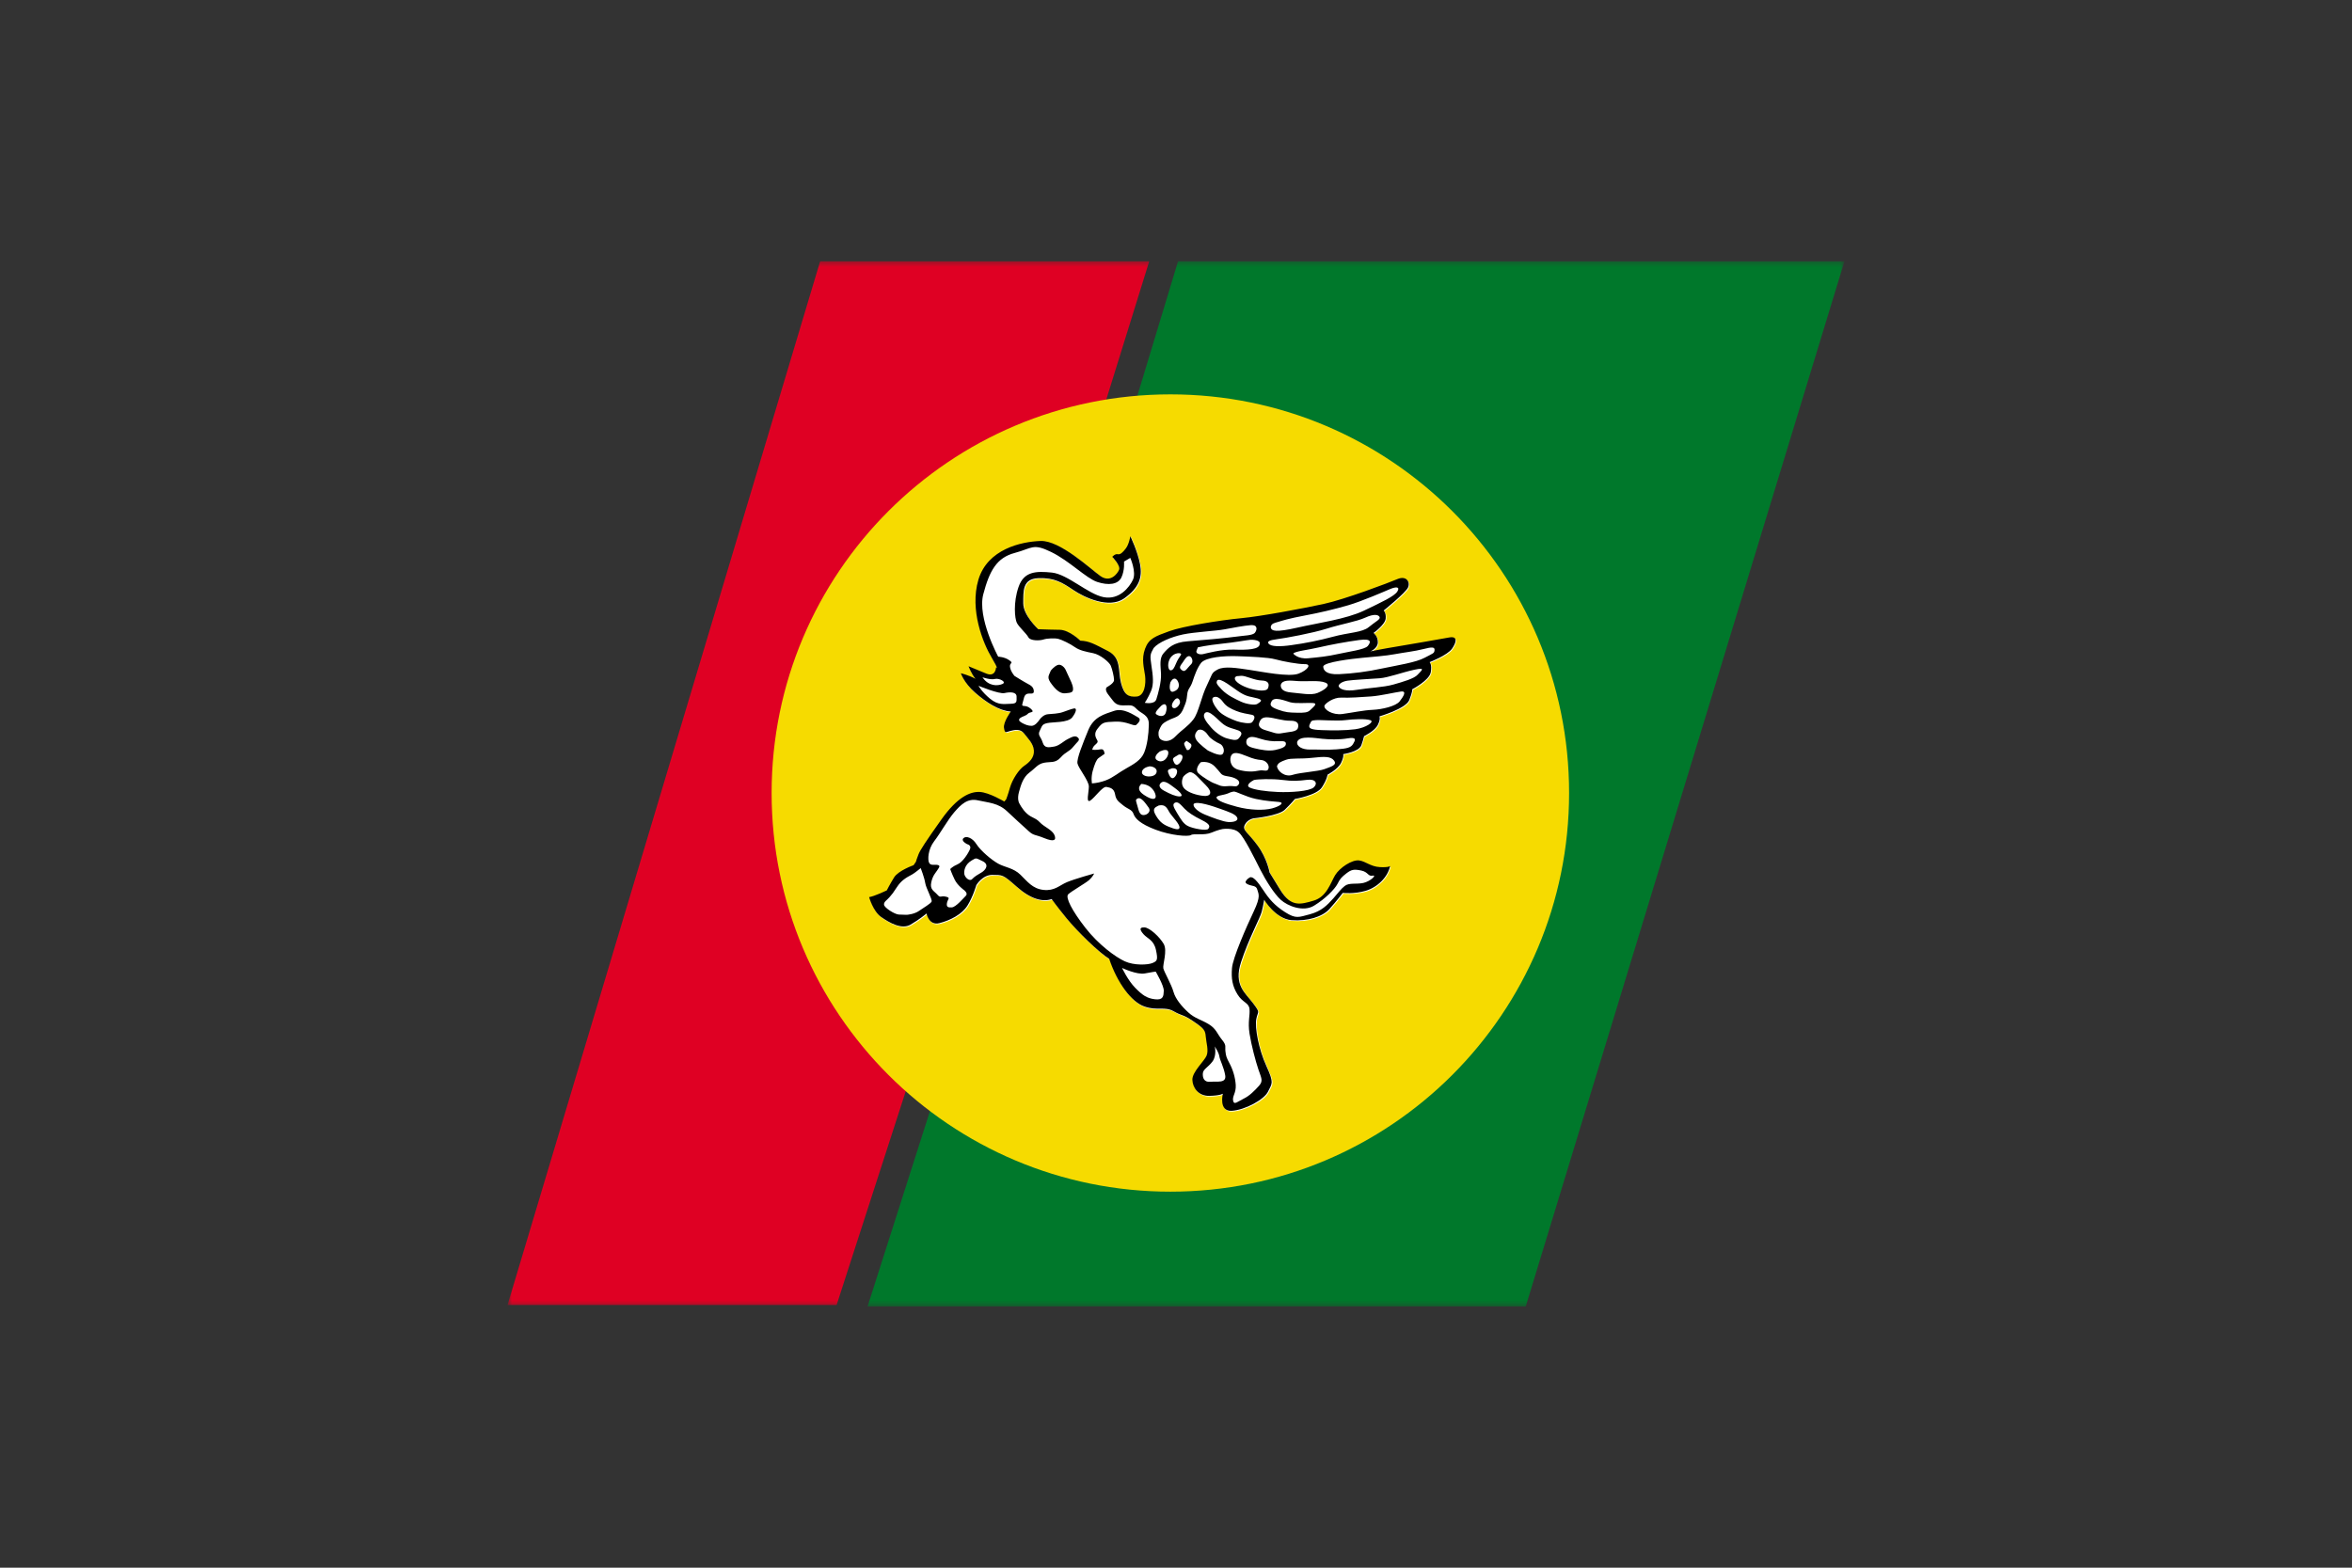 <svg width="480" height="320" viewBox="0 0 480 320" fill="none" xmlns="http://www.w3.org/2000/svg">
<rect x="0" y="0" width="480" height="320" fill="#333333" stroke="none"/>
<mask id="mask0_730_18124" style="mask-type:luminance" maskUnits="userSpaceOnUse" x="103" y="53" width="274" height="214">
<path d="M103.578 53.332H376.418V266.665H103.578V53.332Z" fill="white"/>
</mask>
<g mask="url(#mask0_730_18124)">
<path d="M167.377 53.332L103.578 266.377H170.736L185.424 220.958C163.711 206.183 149.606 165.337 163.598 131.778C176.1 101.79 202.876 86.489 224.91 84.329L234.54 53.332H167.377Z" fill="#DF0023"/>
</g>
<mask id="mask1_730_18124" style="mask-type:luminance" maskUnits="userSpaceOnUse" x="103" y="53" width="274" height="214">
<path d="M103.578 53.332H376.418V266.665H103.578V53.332Z" fill="white"/>
</mask>
<g mask="url(#mask1_730_18124)">
<path d="M240.417 53.332H376.416L311.376 266.671H177.055L190.463 224.678C207.679 241.192 254.4 248.751 285.463 227.278C316.523 205.802 332.731 157.139 305.972 118.436C277.537 77.324 231.177 83.887 231.177 83.887L240.417 53.332Z" fill="#00782B"/>
</g>
<mask id="mask2_730_18124" style="mask-type:luminance" maskUnits="userSpaceOnUse" x="103" y="53" width="274" height="214">
<path d="M103.578 53.332H376.418V266.665H103.578V53.332Z" fill="white"/>
</mask>
<g mask="url(#mask2_730_18124)">
<path d="M320.223 161.872C320.223 206.82 283.796 243.247 238.853 243.247C193.908 243.247 157.473 206.82 157.473 161.872C157.473 116.933 193.908 80.5 238.853 80.5C283.796 80.5 320.223 116.936 320.223 161.872Z" fill="#F6DB00"/>
</g>
<mask id="mask3_730_18124" style="mask-type:luminance" maskUnits="userSpaceOnUse" x="103" y="53" width="274" height="214">
<path d="M103.578 53.332H376.418V266.665H103.578V53.332Z" fill="white"/>
</mask>
<g mask="url(#mask3_730_18124)">
<path d="M283.817 176.906C283.817 176.906 283.679 177.235 281.752 177.145C279.82 177.039 278.884 175.967 277.48 175.779C276.076 175.603 273.549 177.226 272.596 178.806C271.657 180.392 270.886 183.223 268.211 183.994C265.522 184.774 263.601 185.369 261.42 181.81L259.231 178.26C259.231 178.26 258.737 175.389 256.775 172.72C254.82 170.046 253.592 169.65 254.17 168.506C254.736 167.359 255.993 167.18 255.993 167.18C255.993 167.18 261.024 166.678 262.318 165.438C263.612 164.199 264.398 163.234 264.398 163.234C264.398 163.234 268.843 162.492 269.898 160.86C270.967 159.234 271.053 158.286 271.053 158.286C271.053 158.286 273.173 157.192 273.812 155.866C274.453 154.549 274.257 154.078 274.257 154.078C274.257 154.078 277.492 153.636 277.96 152.247C278.428 150.869 278.511 150.407 278.511 150.407C278.511 150.407 280.721 149.344 281.325 148.107C281.928 146.883 281.645 146.371 281.645 146.371C281.645 146.371 287.001 144.829 287.729 143.058C288.454 141.288 288.338 140.849 288.338 140.849C288.338 140.849 291.836 139.029 292.122 137.377C292.414 135.719 291.882 135.306 291.882 135.306C291.882 135.306 295.507 133.931 296.46 132.559C297.417 131.172 297.619 129.979 295.92 130.262C294.219 130.557 287.538 131.75 285.112 132.137C282.688 132.527 279.788 133.107 279.788 133.107C279.788 133.107 281.293 132.547 281.325 131.279C281.354 130.008 280.441 129.344 280.441 129.344C280.441 129.344 282.812 127.648 282.925 126.418C283.035 125.181 282.509 124.768 282.509 124.768C282.509 124.768 287.053 121.123 287.503 120.025C287.957 118.925 287.119 117.602 285.34 118.344C283.555 119.095 274.571 122.504 270.152 123.451C265.721 124.396 257.506 125.953 253.41 126.342C249.309 126.73 241.515 127.969 238.737 128.991C235.946 130.017 234.589 130.45 233.809 132.596C233.038 134.734 233.61 136.446 233.82 138.104C234.025 139.768 233.714 142.2 232.087 142.322C230.467 142.443 229.537 142.062 228.898 139.534C228.26 137.016 229.002 134.462 226.244 133.038C223.48 131.608 222.451 130.993 220.608 130.924C220.608 130.924 218.358 128.723 216.394 128.708C214.433 128.691 212.012 128.584 212.012 128.584C212.012 128.584 208.942 125.753 208.968 123.298C208.979 120.84 208.751 118.286 212.053 118.159C215.354 118.038 216.98 119.098 219.222 120.612C221.46 122.119 226.495 124.477 229.566 122.287C232.625 120.092 233.292 118.006 232.798 115.343C232.31 112.683 230.813 109.609 230.813 109.609C230.813 109.609 230.533 111.264 229.898 112.088C229.268 112.911 228.763 113.393 228.225 113.272C227.688 113.151 227.119 113.806 227.119 113.806C227.119 113.806 228.858 115.6 228.514 116.441C228.162 117.284 226.712 119.15 224.722 117.743C222.734 116.34 216.492 110.435 212.5 110.571C208.5 110.707 201.668 112.247 199.811 118.468C197.948 124.699 200.831 131.591 202.466 134.326C204.098 137.07 203.396 136.386 203.396 136.386C203.396 136.386 203.341 138.425 201.411 137.634C199.459 136.842 197.789 136.146 197.789 136.146C197.789 136.146 198.39 137.778 199.196 138.702C197.746 137.908 196.212 137.579 196.212 137.579C196.212 137.579 196.804 139.497 199.121 141.524C201.437 143.555 204.008 145.21 206.403 145.395C206.403 145.395 204.805 147.602 205.019 148.766C205.23 149.927 205.372 149.592 206.253 149.373C207.125 149.144 208.326 148.844 209.109 149.846C209.872 150.857 211.016 151.914 211.117 153.333C211.229 154.757 210.239 155.724 209.155 156.467C208.061 157.209 206.744 159.225 206.25 160.892C205.77 162.561 205.455 163.33 205.455 163.33L205.077 163.751C205.077 163.751 202.004 161.903 200.074 161.805C198.15 161.701 195.533 162.807 192.275 167.374C189.023 171.955 187.928 173.668 187.581 174.511C187.235 175.357 187.038 176.057 187.038 176.057L186.593 176.758C186.593 176.758 183.485 177.847 182.616 179.26C181.738 180.675 181.128 181.903 181.128 181.903C181.128 181.903 178.563 183.128 177.523 183.281C177.523 183.281 178.306 186.166 179.99 187.348C181.668 188.526 184.144 189.936 185.949 188.905C187.104 188.223 188.208 187.457 189.251 186.614C189.251 186.614 189.684 189.153 191.885 188.578C194.098 188.006 196.458 186.808 197.593 185.011C198.722 183.208 199.401 180.823 199.401 180.823C199.401 180.823 200.666 178.682 202.717 178.737C204.765 178.789 204.75 178.581 207.639 181.146C210.53 183.705 212.939 184.303 214.774 183.671C214.774 183.671 215.51 184.765 217.807 187.582C220.1 190.392 224.548 194.676 226.518 195.877C228.153 200.773 231.059 204.728 233.754 205.623C236.434 206.53 237.827 205.528 239.664 206.574C241.504 207.622 241.42 207.099 243.656 208.601C245.894 210.112 246.125 210.493 246.227 211.721C246.31 212.946 246.842 214.531 246.397 215.632C245.949 216.724 243.451 218.957 243.494 220.542C243.537 222.143 244.687 223.893 246.966 223.838C249.259 223.792 249.707 223.393 249.707 223.393C249.707 223.393 248.803 227.056 251.53 226.894C254.259 226.721 258.182 224.589 258.953 222.943C259.733 221.293 260.227 221.296 258.607 217.781C256.992 214.257 256.221 209.904 256.541 208.168C256.853 206.423 257.48 207.079 255.886 204.95C254.297 202.819 251.891 201.247 253.419 196.559C254.947 191.868 257.287 187.599 257.636 186.264C257.983 184.933 258.147 183.827 258.147 183.827C258.147 183.827 260.484 187.729 263.734 187.98C266.975 188.223 270.019 187.304 271.443 185.73C272.396 184.661 273.309 183.557 274.179 182.42C274.179 182.42 276.53 182.686 278.89 181.987C281.25 181.264 283.376 179.176 283.817 176.906Z" fill="white"/>
</g>
<mask id="mask4_730_18124" style="mask-type:luminance" maskUnits="userSpaceOnUse" x="103" y="53" width="274" height="214">
<path d="M103.578 53.332H376.418V266.665H103.578V53.332Z" fill="white"/>
</mask>
<g mask="url(#mask4_730_18124)">
<path d="M283.694 176.757C283.694 176.757 283.555 177.089 281.623 176.997C279.696 176.893 278.755 175.821 277.354 175.631C275.953 175.455 273.425 177.075 272.469 178.658C271.525 180.244 270.756 183.072 268.076 183.846C265.398 184.628 263.477 185.215 261.288 181.665L259.104 178.109C259.104 178.109 258.61 175.244 256.646 172.578C254.691 169.903 253.469 169.501 254.038 168.358C254.613 167.214 255.872 167.035 255.872 167.035C255.872 167.035 260.895 166.538 262.192 165.296C263.483 164.048 264.272 163.086 264.272 163.086C264.272 163.086 268.723 162.347 269.774 160.717C270.834 159.091 270.921 158.132 270.921 158.132C270.921 158.132 273.044 157.035 273.688 155.723C274.324 154.406 274.122 153.935 274.122 153.935C274.122 153.935 277.36 153.49 277.833 152.098C278.048 151.498 278.233 150.886 278.385 150.267C278.385 150.267 280.598 149.201 281.19 147.965C281.805 146.734 281.516 146.229 281.516 146.229C281.516 146.229 286.877 144.678 287.602 142.916C288.321 141.139 288.206 140.7 288.206 140.7C288.206 140.7 291.707 138.88 291.998 137.225C292.282 135.573 291.756 135.16 291.756 135.16C291.756 135.16 295.372 133.782 296.337 132.41C297.293 131.024 297.49 129.825 295.797 130.114C294.098 130.411 287.412 131.604 284.991 131.988C282.565 132.375 279.662 132.962 279.662 132.962C279.662 132.962 281.169 132.396 281.193 131.13C281.227 129.862 280.314 129.198 280.314 129.198C280.314 129.198 282.686 127.505 282.793 126.263C282.908 125.03 282.38 124.623 282.38 124.623C282.38 124.623 286.926 120.972 287.377 119.874C287.83 118.776 286.993 117.448 285.208 118.196C283.423 118.953 274.451 122.355 270.026 123.308C265.592 124.25 257.377 125.804 253.281 126.191C249.179 126.578 241.389 127.817 238.607 128.849C235.817 129.871 234.462 130.301 233.68 132.445C232.9 134.591 233.48 136.304 233.694 137.956C233.893 139.617 233.584 142.052 231.958 142.182C230.335 142.3 229.41 141.91 228.772 139.389C228.131 136.861 228.882 134.311 226.115 132.89C223.353 131.463 222.325 130.845 220.485 130.778C220.485 130.778 218.232 128.577 216.268 128.557C214.806 128.539 213.344 128.498 211.883 128.436C211.883 128.436 208.812 125.608 208.83 123.147C208.847 120.694 208.625 118.138 211.923 118.017C215.222 117.892 216.854 118.955 219.096 120.463C221.334 121.971 226.363 124.331 229.436 122.139C232.498 119.949 233.16 117.858 232.672 115.192C232.178 112.534 230.684 109.461 230.684 109.461C230.684 109.461 230.407 111.113 229.771 111.936C229.139 112.76 228.642 113.248 228.099 113.124C227.562 112.999 226.996 113.661 226.996 113.661C226.996 113.661 228.732 115.449 228.385 116.295C228.041 117.139 226.585 119.002 224.595 117.595C222.608 116.197 216.366 110.293 212.374 110.423C208.373 110.561 201.548 112.095 199.679 118.32C197.822 124.55 200.702 131.44 202.345 134.178C203.974 136.922 203.272 136.232 203.272 136.232C203.272 136.232 203.217 138.274 201.285 137.491L197.666 135.998C197.666 135.998 198.269 137.633 199.072 138.551C197.622 137.768 196.094 137.425 196.094 137.425C196.094 137.425 196.675 139.343 199.003 141.382C201.317 143.41 203.89 145.062 206.279 145.25C206.279 145.25 204.682 147.451 204.901 148.62C205.104 149.782 205.248 149.449 206.129 149.218C207.01 148.99 208.209 148.698 208.983 149.704C209.754 150.706 210.901 151.766 210.996 153.181C211.1 154.614 210.115 155.582 209.032 156.318C207.937 157.055 206.62 159.071 206.126 160.746C205.652 162.413 205.335 163.178 205.335 163.178L204.956 163.609C204.956 163.609 201.88 161.757 199.953 161.656C198.024 161.552 195.407 162.659 192.157 167.228C188.896 171.806 187.804 173.519 187.461 174.363C187.111 175.203 186.918 175.914 186.918 175.914L186.441 176.607C186.441 176.607 183.333 177.699 182.464 179.106C181.588 180.524 180.976 181.752 180.976 181.752C180.976 181.752 178.417 182.973 177.371 183.124C177.371 183.124 178.16 186.012 179.838 187.193C181.528 188.369 183.994 189.782 185.803 188.753C187.596 187.716 189.096 186.466 189.096 186.466C189.096 186.466 189.537 189.002 191.739 188.43C193.945 187.855 196.308 186.65 197.44 184.851C198.57 183.054 199.249 180.671 199.249 180.671C199.249 180.671 200.514 178.534 202.568 178.586C204.613 178.632 204.601 178.43 207.487 180.989C210.375 183.554 212.787 184.152 214.627 183.519C214.627 183.519 215.361 184.608 217.654 187.425C219.951 190.235 224.396 194.527 226.363 195.715C228.004 200.622 230.912 204.571 233.604 205.466C236.282 206.37 237.677 205.377 239.511 206.419C241.357 207.468 241.271 206.948 243.506 208.444C245.742 209.952 245.976 210.342 246.071 211.572C246.161 212.791 246.692 214.377 246.245 215.481C245.797 216.575 243.298 218.799 243.342 220.4C243.382 221.986 244.535 223.742 246.816 223.69C249.11 223.635 249.561 223.248 249.561 223.248C249.561 223.248 248.654 226.902 251.377 226.743C254.104 226.575 258.035 224.438 258.798 222.791C259.581 221.145 260.075 221.148 258.457 217.63C256.848 214.111 256.068 209.753 256.389 208.02C256.698 206.272 257.328 206.925 255.739 204.802C254.148 202.67 251.739 201.093 253.269 196.411C254.792 191.717 257.134 187.448 257.487 186.119C257.827 184.787 257.995 183.667 257.995 183.667C257.995 183.667 260.332 187.581 263.584 187.829C266.828 188.077 269.864 187.15 271.297 185.57C272.732 183.987 274.035 182.26 274.035 182.26C274.035 182.26 276.383 182.534 278.737 181.824C281.123 181.113 283.241 179.039 283.694 176.757ZM259.61 165.01C257.903 165.466 255.04 165.379 252.435 164.678C249.826 163.979 248.581 163.467 248.301 162.916C248.007 162.358 249.615 162.358 250.574 161.965C250.574 161.965 251.21 161.645 251.747 161.575C252.279 161.5 254.139 162.624 256.334 163.089C258.535 163.551 259.832 163.577 261.013 163.698C262.18 163.82 261.311 164.55 259.61 165.01ZM233.498 162.28C231.791 161.148 232.631 160.339 232.914 160.016C235.115 160.125 235.837 161.87 235.863 162.526C235.872 163.178 235.199 163.41 233.498 162.28ZM233.411 166.373C232.611 166.405 232.42 165.608 232.137 164.55C231.851 163.49 231.649 163.265 232.114 163.02C232.885 162.531 233.847 164.088 234.407 164.831C234.974 165.573 234.22 166.341 233.411 166.373ZM236.972 144.071C238.076 143.152 238.284 144.395 237.914 145.475C237.55 146.558 236.285 146.11 235.924 145.749C235.56 145.385 236.698 144.397 236.972 144.071ZM238.919 136.832C238.466 136.867 238.163 135.72 238.665 134.631C239.39 133.043 241.377 133.126 240.996 133.701C240.624 134.276 240.352 134.6 239.991 135.466C239.639 136.336 239.373 136.806 238.919 136.832ZM239.457 141.182C238.792 141.416 238.532 140.446 238.862 139.27C239.766 137.618 240.6 139.12 240.586 139.839C240.586 140.561 240.13 140.949 239.457 141.182ZM241.689 144.195C241.967 143.522 242.18 143.02 242.287 141.775C242.4 140.541 242.931 140.463 243.359 139.166C243.789 137.864 244.327 136.315 245.153 135.267C246.207 134.129 249.864 133.851 252.49 133.938C255.109 134.033 258.792 134.161 260.294 134.585C261.799 135.001 264.91 135.59 266.294 135.564C267.683 135.538 266.993 136.734 265.02 137.503C263.033 138.256 257.588 137.118 254.985 136.737C252.383 136.356 249.896 135.934 248.521 136.653C247.149 137.37 247.443 137.592 246.314 139.88C245.173 142.17 244.639 145.4 243.561 146.827C242.484 148.262 241.23 148.929 239.867 150.33C238.503 151.74 237.232 151.229 236.796 150.853C236.36 150.483 236.375 149.496 236.505 149.161C236.64 148.823 236.92 148.147 237.258 147.791C237.602 147.439 238.503 146.925 239.774 146.463C241.054 145.998 241.418 144.865 241.689 144.195ZM260.609 130.472C262.258 130.27 267.911 129.227 270.745 128.326C273.576 127.419 276.842 126.89 278.662 126.055C280.482 125.229 281.354 125.486 281.557 125.966C281.753 126.44 280.687 126.884 279.338 128.011C277.995 129.129 275.248 129.088 271.932 129.998C269.178 130.738 266.379 131.302 263.552 131.685C261.256 132.023 259.286 132.009 258.873 131.344C258.639 130.949 258.951 130.683 260.609 130.472ZM239.122 156.835C240.736 156.627 240.277 158.106 239.688 158.655C239.101 159.213 238.674 158.464 238.411 157.713C238.148 156.942 238.815 157.069 239.122 156.835ZM240.577 154.022C241.857 153.892 241.271 155.322 240.6 155.911C239.916 156.503 239.552 155.631 239.393 155.134C239.246 154.628 239.977 154.432 240.577 154.022ZM241.687 151.656C242.328 150.983 242.016 151.214 242.836 151.7C243.648 152.179 242.64 153.063 242.64 153.063L242.253 153.121C242.253 153.118 241.531 152.032 241.687 151.656ZM252.406 147.205C251.372 146.847 249.647 146.076 248.856 145.281C248.064 144.498 247.036 142.838 247.553 142.39C248.177 141.988 248.937 142.373 249.607 143.3C250.268 144.227 251.207 144.678 252.279 145.114C253.345 145.553 254.584 145.729 255.499 145.908C256.415 146.084 255.884 147.046 255.531 147.427C255.17 147.812 253.443 147.56 252.406 147.205ZM252.81 150.72C252.308 151.295 251.325 150.957 250.439 150.732C249.54 150.501 248.177 149.672 247.108 148.438C246.031 147.208 245.39 146.226 245.84 145.616C246.658 144.574 248.639 147.098 249.711 147.866C250.777 148.635 251.73 148.695 252.744 149.106C253.746 149.522 253.307 150.134 252.81 150.72ZM255.127 140.564C253.651 140.157 251.663 139.083 252.059 138.259C252.414 137.881 252.406 138.077 253.238 137.95C254.072 137.835 256.002 138.886 257.507 138.909C259.006 138.944 259.067 139.753 258.769 140.486C258.472 141.22 256.6 140.98 255.127 140.564ZM253.197 141.422C254.621 142.269 255.187 142.165 256.603 142.552C258.021 142.939 257.074 143.334 256.609 143.678C256.146 144.007 254.405 143.756 253.252 143.222C252.094 142.676 250.488 141.954 249.338 140.755C248.18 139.565 248.2 139.374 248.388 138.918C248.977 138.118 251.77 140.567 253.197 141.422ZM244.506 149.016C245.375 148.646 246.201 149.522 246.603 150.146C247.001 150.769 248.258 151.541 248.94 151.821C249.615 152.098 250.063 153.265 249.529 153.901C249.009 154.548 246.481 153.176 246.481 153.176C246.481 153.176 244.812 151.965 244.223 151.136C243.648 150.31 243.862 149.614 244.506 149.016ZM242.784 157.615C243.749 157.575 244.503 158.747 246.057 160.255C247.611 161.766 247.042 162.618 245.595 162.459C244.139 162.303 242.53 161.778 241.759 161.024C240.976 160.267 241.221 159.146 241.406 158.707C241.583 158.271 242.383 157.739 242.784 157.615ZM244.581 157.84C243.743 157.061 244.844 155.767 245.075 155.576C246.236 155.403 247.189 155.729 247.905 156.448C248.61 157.173 248.691 157.341 249.185 157.913C249.679 158.488 250.661 158.384 251.611 158.698C252.57 159.013 253.217 159.565 252.749 160.174C252.287 160.79 251.889 160.327 250.459 160.472C249.026 160.613 248.633 160.151 247.923 159.935C247.218 159.721 245.416 158.62 244.581 157.84ZM252.706 157.115C250.959 156.61 250.875 154.845 251.308 154.149C251.767 153.401 252.874 153.701 254.361 154.311C255.846 154.926 256.519 155.056 257.426 155.14C258.33 155.218 259.119 156.116 258.876 156.89C258.639 157.659 257.931 157.078 256.9 157.303C255.86 157.531 254.454 157.612 252.706 157.115ZM260.216 153.092C258.951 153.363 257.331 153.06 256.019 152.739C254.699 152.427 254.127 152.037 254.416 150.995C254.997 150.088 256.019 150.429 257.368 150.842C258.524 151.213 259.738 151.366 260.95 151.292C262.206 151.226 262.495 151.411 262.414 151.954C262.336 152.505 261.484 152.817 260.216 153.092ZM261.701 149.643C260.436 149.917 259.884 149.481 258.44 149.106C257.004 148.727 256.744 148.115 257.022 147.439C257.23 146.942 257.481 146.321 258.812 146.428C260.135 146.538 261.782 147.139 263.307 147.118C264.852 147.087 265.132 147.786 264.873 148.623C264.601 149.455 262.975 149.371 261.701 149.643ZM264.633 145.481C263.128 145.446 262.412 145.44 260.771 144.839C259.133 144.25 259.165 143.82 259.474 143.225C259.959 142.052 262.23 143.048 263.339 143.355C264.439 143.655 266.707 143.433 267.914 143.496C269.119 143.557 267.888 144.426 267.388 144.943C266.892 145.463 266.141 145.521 264.633 145.481ZM268.896 141.442C267.579 141.991 265.323 141.5 263.564 141.359C261.811 141.22 261.351 140.59 261.38 139.813C261.695 138.698 263.264 138.909 264.953 139.028C266.652 139.143 269.182 138.808 270.482 139.337C271.782 139.865 270.21 140.891 268.896 141.442ZM238.226 154.441C237.807 155.284 236.918 155.712 236.12 155.166C235.332 154.626 236.19 153.756 236.704 153.384C238.567 152.555 238.648 153.594 238.226 154.441ZM239.529 144.539C239.009 144.403 239.078 143.701 239.537 143.098C240.303 141.971 240.814 142.826 240.823 143.334C240.837 143.854 240.052 144.68 239.529 144.539ZM242.38 136.364C241.77 137.136 241.496 137.098 240.979 136.596C240.462 136.093 241.282 135.481 241.822 134.545C242.686 133.308 243.33 134.218 243.347 134.883C243.368 135.538 242.981 135.596 242.38 136.364ZM234.587 156.425C235.468 156.425 236.247 156.968 236.028 157.67C235.826 158.381 234.899 158.516 234.324 158.496C233.746 158.47 232.943 158.141 233.053 157.537C233.151 156.919 233.876 156.567 234.587 156.425ZM236.889 159.828C237.617 159.114 238.674 160.062 239.789 160.873C240.921 161.691 241.629 162.566 240.754 162.572C239.887 162.572 238.792 162.061 237.608 161.428C236.418 160.801 236.522 160.183 236.889 159.828ZM236.45 164.429C238.05 164.071 238.229 165.229 238.824 166.058C239.425 166.884 240.699 168.196 240.716 168.863C240.742 169.524 239.815 169.288 238.454 168.73C237.1 168.181 236.444 167.465 235.733 166.168C235.043 164.865 236.051 164.701 236.45 164.429ZM240.231 165.977C239.413 164.637 239.292 164.213 239.714 163.889C240.404 163.447 241.042 164.36 241.765 165.091C242.481 165.819 243.492 166.515 245.236 167.378C246.978 168.239 246.958 168.661 246.603 169.172C246.25 169.68 243.449 169.109 242.481 168.635C241.516 168.17 241.057 167.332 240.231 165.977ZM245.907 166.278C244.358 165.637 243.379 164.66 243.61 164.103C244.249 163.43 247.611 164.588 249.127 165.131C250.641 165.683 252.117 166.145 252.472 166.864C252.819 167.595 251.698 167.852 250.641 167.789C249.581 167.716 247.458 166.91 245.907 166.278ZM268.09 160.738C267.186 161.52 263.385 161.772 260.817 161.665C258.261 161.561 255.953 161.203 255.043 160.755C254.139 160.31 255.343 159.493 255.901 159.218C256.545 159.045 259.566 158.924 261.689 159.204C263.821 159.484 265.011 159.4 266.767 159.181C268.518 158.953 268.992 159.946 268.09 160.738ZM270.277 157.003C268.986 157.479 265.369 157.661 263.781 158.17C262.204 158.684 260.69 157.413 260.609 156.364C260.886 155.691 261.323 155.504 262.435 155.091C263.55 154.68 265.309 154.966 267.816 154.683C270.314 154.403 271.637 154.366 272.276 155.284C272.926 156.203 271.559 156.509 270.277 157.003ZM276.138 151.867C275.687 152.621 274.887 152.8 272.79 152.959C270.693 153.118 269.096 152.968 267.417 153.002C265.742 153.043 264.514 152.318 264.745 151.393C265.274 150.091 268.44 150.668 269.838 150.801C271.23 150.94 273.212 151.027 275.092 150.709C276.964 150.388 276.591 151.113 276.138 151.867ZM276.577 148.857C274.428 149.135 271.903 149.111 269.769 149.033C267.625 148.958 267.013 148.707 267.23 147.996C267.643 147.003 267.669 147.095 268.512 147C269.332 146.905 272.752 147.217 274.514 147C276.276 146.775 278.697 146.688 279.656 147.003C280.609 147.323 278.717 148.571 276.577 148.857ZM285.647 143.158C284.881 144.152 282.071 144.805 280.156 144.891C278.238 144.969 275.936 145.481 273.937 145.746C271.946 146.012 270.115 144.836 270.294 144.036C270.496 143.542 272.152 142.338 273.717 142.399C275.286 142.468 277.882 142.303 279.832 142.156C281.776 142.009 284.575 141.341 285.881 141.162C287.186 140.975 286.412 142.165 285.647 143.158ZM289.327 137.708C288.633 138.514 286.337 139.169 284.361 139.732C282.391 140.299 279.162 140.426 276.906 140.807C274.65 141.182 273.321 140.712 273.177 140.001C273.293 139.542 273.977 139.103 274.994 138.944C276.002 138.771 279.774 138.586 281.557 138.45C283.353 138.311 286.103 137.26 288.645 136.708C291.181 136.165 290.011 136.91 289.327 137.708ZM284.659 133.531C286.467 133.193 288.743 132.939 290.502 132.485C292.264 132.023 292.845 132.063 292.764 132.725C292.695 133.381 292.524 133.314 290.754 134.259C288.994 135.212 285.314 135.772 281.975 136.468C279.101 137.094 276.179 137.479 273.241 137.618C270.632 137.734 270.031 136.795 270.052 136.018C270.312 135.14 275.898 134.475 278.05 134.273C280.208 134.071 282.845 133.875 284.659 133.531ZM279.139 131.864C278.532 132.598 275.228 133.014 273.053 133.502C270.884 133.993 269.139 134.161 266.984 134.366C264.829 134.571 263.934 133.415 263.934 133.415C264.223 132.936 267.102 132.638 269.07 132.165C271.815 131.539 274.585 131.033 277.374 130.645C280.078 130.287 279.74 131.125 279.139 131.864ZM260.872 126.936C261.548 126.723 263.027 126.246 266.334 125.631C269.31 125.078 272.257 124.38 275.164 123.54C277.845 122.762 282.397 120.793 283.697 120.238C285.011 119.692 285.756 119.802 285.17 120.741C284.592 121.688 282.019 122.898 278.353 124.649C274.679 126.39 269.058 127.141 264.722 128.124C260.378 129.097 259.506 128.843 259.332 128.072C259.384 127.214 260.193 127.159 260.872 126.936ZM257.074 131.39C257.169 132.612 254.48 132.687 251.854 132.598C249.231 132.511 246.109 133.398 245.47 133.528C244.823 133.664 243.951 133.398 244.191 132.806L244.468 132.133C244.468 132.133 246.32 131.711 249.191 131.411C252.074 131.119 254.535 130.642 255.141 130.602C255.748 130.553 257.27 130.683 257.074 131.39ZM234.979 135.83C234.659 133.724 234.728 133.563 235.439 132.277C236.418 131.102 239.038 130.01 241.403 129.507C243.784 129.002 248.096 128.799 249.904 128.462C251.724 128.124 253.859 127.713 255.274 127.604C256.698 127.5 256.574 128.531 256.123 129.132C255.681 129.744 253.925 129.706 252.14 129.969C250.361 130.221 245.456 130.671 242.412 130.902C239.367 131.13 238.385 132.3 237.484 133.314C236.58 134.317 236.848 135.816 236.941 137.523C237.027 139.227 236.349 141.607 235.987 142.745C235.615 143.872 233.628 143.456 233.628 143.456C233.628 143.456 234.324 142.453 234.919 141.024C235.508 139.582 235.297 137.927 234.979 135.83ZM203.024 138.597C203.905 138.363 205.525 139.218 204.572 139.62C203.625 140.018 201.791 140.157 200.505 138.251C200.505 138.251 202.14 138.825 203.024 138.597ZM206.265 143.658C204.873 143.681 203.758 144.01 202.059 142.63C200.364 141.246 199.699 139.99 199.699 139.99C199.699 139.99 203.905 141.72 205 141.471C206.089 141.226 207.466 141.2 207.466 142.191C207.452 143.167 207.651 143.635 206.265 143.658ZM187.57 185.925C186.606 186.613 185.179 186.72 185.179 186.72C185.179 186.72 184.283 186.74 183.417 186.679C182.556 186.624 180.456 185.273 180.41 184.669C180.364 184.054 180.959 183.799 181.522 183.147C182.088 182.494 182.276 182.277 183.079 181.032C183.89 179.787 184.818 179.187 186.195 178.47C186.707 178.187 187.9 177.196 187.9 177.196C187.9 177.196 188.665 179.187 188.821 180.238C188.98 181.284 190.303 183.594 190.127 184.025C189.956 184.447 188.541 185.244 187.57 185.925ZM200.343 178.069C199.561 178.537 198.937 178.863 198.402 179.435C197.879 180.007 196.958 179.137 196.816 178.488C196.692 177.849 196.834 176.526 198.278 175.651C199.301 175.082 199.018 175.062 200.499 175.769C201.984 176.471 201.129 177.592 200.343 178.069ZM235.716 203.973C234.02 203.773 233.116 203.106 231.661 201.622C230.199 200.134 228.986 197.578 228.986 197.578C228.986 197.578 232.033 199.022 233.645 198.698C235.254 198.375 235.86 198.332 235.86 198.332C235.86 198.332 237.55 201.185 237.507 202.248C237.464 203.317 237.409 204.175 235.716 203.973ZM247.027 220.816C245.693 220.96 245.41 219.952 245.479 219.097C245.534 218.23 246.565 217.866 247.455 216.659C248.342 215.449 247.923 213.6 247.923 213.6C248.258 214.227 248.706 214.808 248.85 215.648C248.997 216.5 249.748 217.794 250.04 219.487C250.329 221.182 248.368 220.686 247.027 220.816ZM278.229 180.229C276.825 180.541 275.323 180.131 274.433 180.847C273.55 181.564 273.411 181.908 272.134 183.349C270.846 184.79 269.676 185.986 267.345 186.616C265.026 187.228 264.488 187.598 262.287 186.206C260.101 184.825 258.983 183.473 257.83 181.723C256.684 179.972 255.687 178.773 255.055 179.106C254.433 179.444 254.266 179.865 254.266 179.865C254.266 179.865 253.925 180.221 254.763 180.561C255.609 180.908 256.369 180.729 256.597 181.607C256.831 182.497 257.354 182.898 255.866 186.035C254.384 189.166 251.594 195.504 251.427 197.604C251.253 199.701 251.49 201.278 252.559 202.991C253.628 204.715 254.858 204.626 255 205.96C255.133 207.306 254.621 208.551 255.005 210.98C255.392 213.401 256.247 216.619 256.825 218.323C257.4 220.044 257.848 220.613 256.946 221.63C256.042 222.63 255.008 223.693 253.795 224.27C252.573 224.854 251.857 225.645 251.658 224.68C251.461 223.716 252.284 223.158 252.192 221.454C252.079 219.886 251.633 218.361 250.884 216.98C250.265 215.83 250.196 215.512 250.086 214.582C249.974 213.649 250.369 213.427 249.381 212.228C248.391 211.029 248.232 209.99 246.649 209.042C245.063 208.092 243.864 207.898 242.504 206.653C241.146 205.408 239.893 203.901 239.491 202.465C239.101 201.018 237.602 198.436 237.417 197.676C237.238 196.91 238.293 194.103 237.495 192.687C236.695 191.284 234.63 189.345 233.558 189.302C232.492 189.262 232.57 189.787 233.382 190.706C234.182 191.619 235.468 191.853 235.91 193.901C236.349 195.954 236.158 196.168 235.208 196.572C234.263 196.971 231.45 197.104 229.543 196.223C227.64 195.345 224.223 192.861 221.507 189.386C218.801 185.914 217.368 183.161 218.007 182.54C218.668 181.916 221.49 180.313 222.256 179.649C223.021 178.976 223.293 178.3 223.293 178.3C223.293 178.3 219.289 179.418 217.749 180.065C216.204 180.715 215.228 181.899 212.957 181.65C210.702 181.411 209.647 179.897 208.235 178.537C206.828 177.165 205.101 177.052 203.732 176.301C202.362 175.55 200.101 173.626 199.269 172.303C198.437 170.975 197.128 170.544 196.606 171.107C196.068 171.685 197.388 172.318 197.388 172.318C197.388 172.318 198.298 172.497 197.955 173.337C197.611 174.178 196.479 175.986 195.413 176.431C194.341 176.882 193.922 177.404 193.922 177.404C193.922 177.404 194.237 178.314 194.823 179.533C195.41 180.758 196.788 181.723 196.788 181.723C196.788 181.723 197.611 182.355 197.111 182.846C196.623 183.326 195.081 185.16 194.269 185.215C193.454 185.276 193.122 185.146 193.258 184.314C193.411 183.485 194.081 183.268 193.004 183.022C191.929 182.78 191.967 183.389 191.297 182.618C190.626 181.856 189.745 181.596 190.046 180.143C190.346 178.687 190.961 178.155 191.25 177.685C191.548 177.202 192.033 176.728 191.409 176.567C190.782 176.411 189.953 176.766 189.618 176.125C189.292 175.501 189.376 173.366 190.641 171.723C191.909 170.073 193.417 167.349 194.737 165.81C196.051 164.288 197.414 162.878 199.575 163.369C201.741 163.863 203.708 163.875 205.548 165.622C207.012 166.996 208.49 168.355 209.982 169.698C210.99 170.602 211.21 170.296 213.154 171.093C215.092 171.884 215.638 171.52 215.19 170.446C214.737 169.383 213.108 168.808 212.215 167.858C211.325 166.896 210.598 166.994 209.587 166.084C208.576 165.189 207.952 163.834 207.952 163.834C207.952 163.834 207.565 163.095 207.952 161.674C208.339 160.261 208.786 158.675 210.06 157.716C211.346 156.763 211.77 155.957 213.064 155.697C214.353 155.434 215.352 155.847 216.455 154.623C217.547 153.401 218.2 153.47 219.029 152.433C219.849 151.382 220.56 151.096 219.988 150.559C219.416 150.03 218.749 150.449 217.882 150.879C217.022 151.312 216.155 152.24 215.098 152.399C214.049 152.56 213.168 152.788 212.787 151.549C212.414 150.313 211.704 150.125 212.204 149.135C212.697 148.158 212.631 147.843 213.717 147.601C214.8 147.352 217.96 147.566 218.821 146.434C219.673 145.316 219.818 144.484 219.168 144.611C218.529 144.747 217.822 145.039 216.903 145.356C215.985 145.674 214.679 145.723 213.867 145.787C213.056 145.847 212.377 146.549 212.12 146.942C211.863 147.329 211.224 148.15 210.54 148.158C209.838 148.17 209.165 147.892 208.521 147.534C207.882 147.173 207.825 146.853 208.243 146.535C208.674 146.22 209.393 146.119 209.774 145.686C210.147 145.244 211.398 145.561 210.306 144.62C209.211 143.687 208.379 144.527 208.677 143.56C208.977 142.598 208.96 141.908 209.558 141.653C210.147 141.405 211.042 141.873 210.985 141.058C210.921 140.241 210.453 139.952 209.644 139.524C208.836 139.1 207.03 137.962 207.03 137.962C207.03 137.962 206.23 137.043 206.12 136.11C206.011 135.183 206.967 135.475 205.976 134.77C204.979 134.068 203.717 134.045 203.717 134.045C203.717 134.045 199.396 126.076 200.676 121.278C201.946 116.483 203.42 113.834 207.074 112.869C210.716 111.899 210.762 110.833 214.532 112.676C218.31 114.522 221.684 118.066 223.951 118.797C226.201 119.522 228.157 119.337 228.862 117.861C229.563 116.373 229.39 114.634 229.39 114.634L230.673 113.875C230.673 113.875 231.949 116.769 231.213 118.332C230.476 119.9 228.423 122.508 225.222 121.89C222.036 121.275 217.885 117.208 214.676 116.876C211.461 116.546 208.977 116.613 207.871 119.802C206.759 122.988 207.091 126.272 207.521 127.136C207.957 128.011 209.485 129.325 209.87 130.079C210.254 130.821 212.134 130.801 212.926 130.544C213.729 130.276 215.32 130.229 216.034 130.423C216.736 130.613 218.391 131.393 219.373 132.098C220.372 132.797 221.649 133.031 223.111 133.332C224.558 133.626 226.392 135.169 226.689 135.879C226.99 136.596 227.351 138.115 227.357 138.811C227.368 139.501 225.875 140.276 225.875 140.276C225.875 140.276 225.294 140.729 226.279 141.916C227.279 143.112 227.501 143.996 229.176 143.987C230.849 143.987 231.039 143.765 232.013 144.767C232.989 145.749 234.511 145.885 234.457 147.924C234.41 149.975 234.119 152.121 233.498 153.643C232.868 155.157 231.349 156.001 229.821 156.861C228.29 157.699 227.186 158.727 225.667 159.291C224.762 159.631 223.814 159.84 222.851 159.912C222.851 159.912 222.614 158.825 222.989 157.41C223.379 155.989 223.758 155.068 224.182 154.747C224.604 154.432 225.424 153.875 225.424 153.875C225.424 153.875 225.387 152.771 224.621 152.953C223.856 153.129 222.914 153.043 222.914 153.043C222.914 153.043 222.934 152.748 223.186 152.37C223.451 151.98 224.041 151.734 224.006 151.324C223.983 150.923 222.934 150.096 223.983 148.753C225.026 147.407 225.225 147.39 227.628 147.297C230.034 147.196 231.427 148.358 231.894 147.959C232.345 147.546 233.033 146.85 232.232 146.416C231.421 145.983 229.298 144.429 227.348 145.111C225.392 145.784 223.229 146.275 222.085 149.065C220.953 151.841 219.708 154.883 219.893 155.839C220.095 156.804 222.201 159.348 222.215 160.535C222.215 161.717 221.574 164.013 222.507 163.412C223.446 162.809 224.985 160.489 225.811 160.631C226.64 160.775 227.354 160.963 227.565 162.136C227.767 163.303 228.241 163.597 229.202 164.38C230.161 165.166 231.022 165.226 231.331 166.136C231.649 167.055 232.671 168.164 235.826 169.357C238.977 170.556 242.516 170.819 243.056 170.449C243.604 170.079 245.765 170.576 247.201 169.972C248.616 169.38 249.465 169.233 249.465 169.233C249.465 169.233 251.687 168.863 252.83 169.923C253.971 170.977 255.95 175.039 257.149 177.407C258.345 179.761 260.014 182.416 261.377 183.664C262.741 184.917 265.947 186.226 268.171 184.868C270.401 183.522 272.412 181.492 272.955 180.426C273.475 179.366 273.818 179.013 274.821 178.239C275.826 177.474 276.351 177.396 277.807 177.696C279.257 177.994 279.159 178.941 280.133 178.739C281.089 178.551 279.636 179.923 278.229 180.229Z" fill="black"/>
</g>
<mask id="mask5_730_18124" style="mask-type:luminance" maskUnits="userSpaceOnUse" x="103" y="53" width="274" height="214">
<path d="M103.578 53.332H376.418V266.665H103.578V53.332Z" fill="white"/>
</mask>
<g mask="url(#mask5_730_18124)">
<path d="M218.206 138.317C218.006 137.84 217.674 137.205 217.478 136.737C217.273 136.258 216.522 135.449 215.808 135.755C215.092 136.055 214.456 136.879 214.456 136.879C213.974 138.054 213.581 138.288 214.673 139.718C215.756 141.151 216.571 141.581 217.383 141.517C218.677 141.413 219.043 141.318 218.986 140.504C218.928 139.689 218.405 138.788 218.206 138.317Z" fill="black"/>
</g>
</svg>
